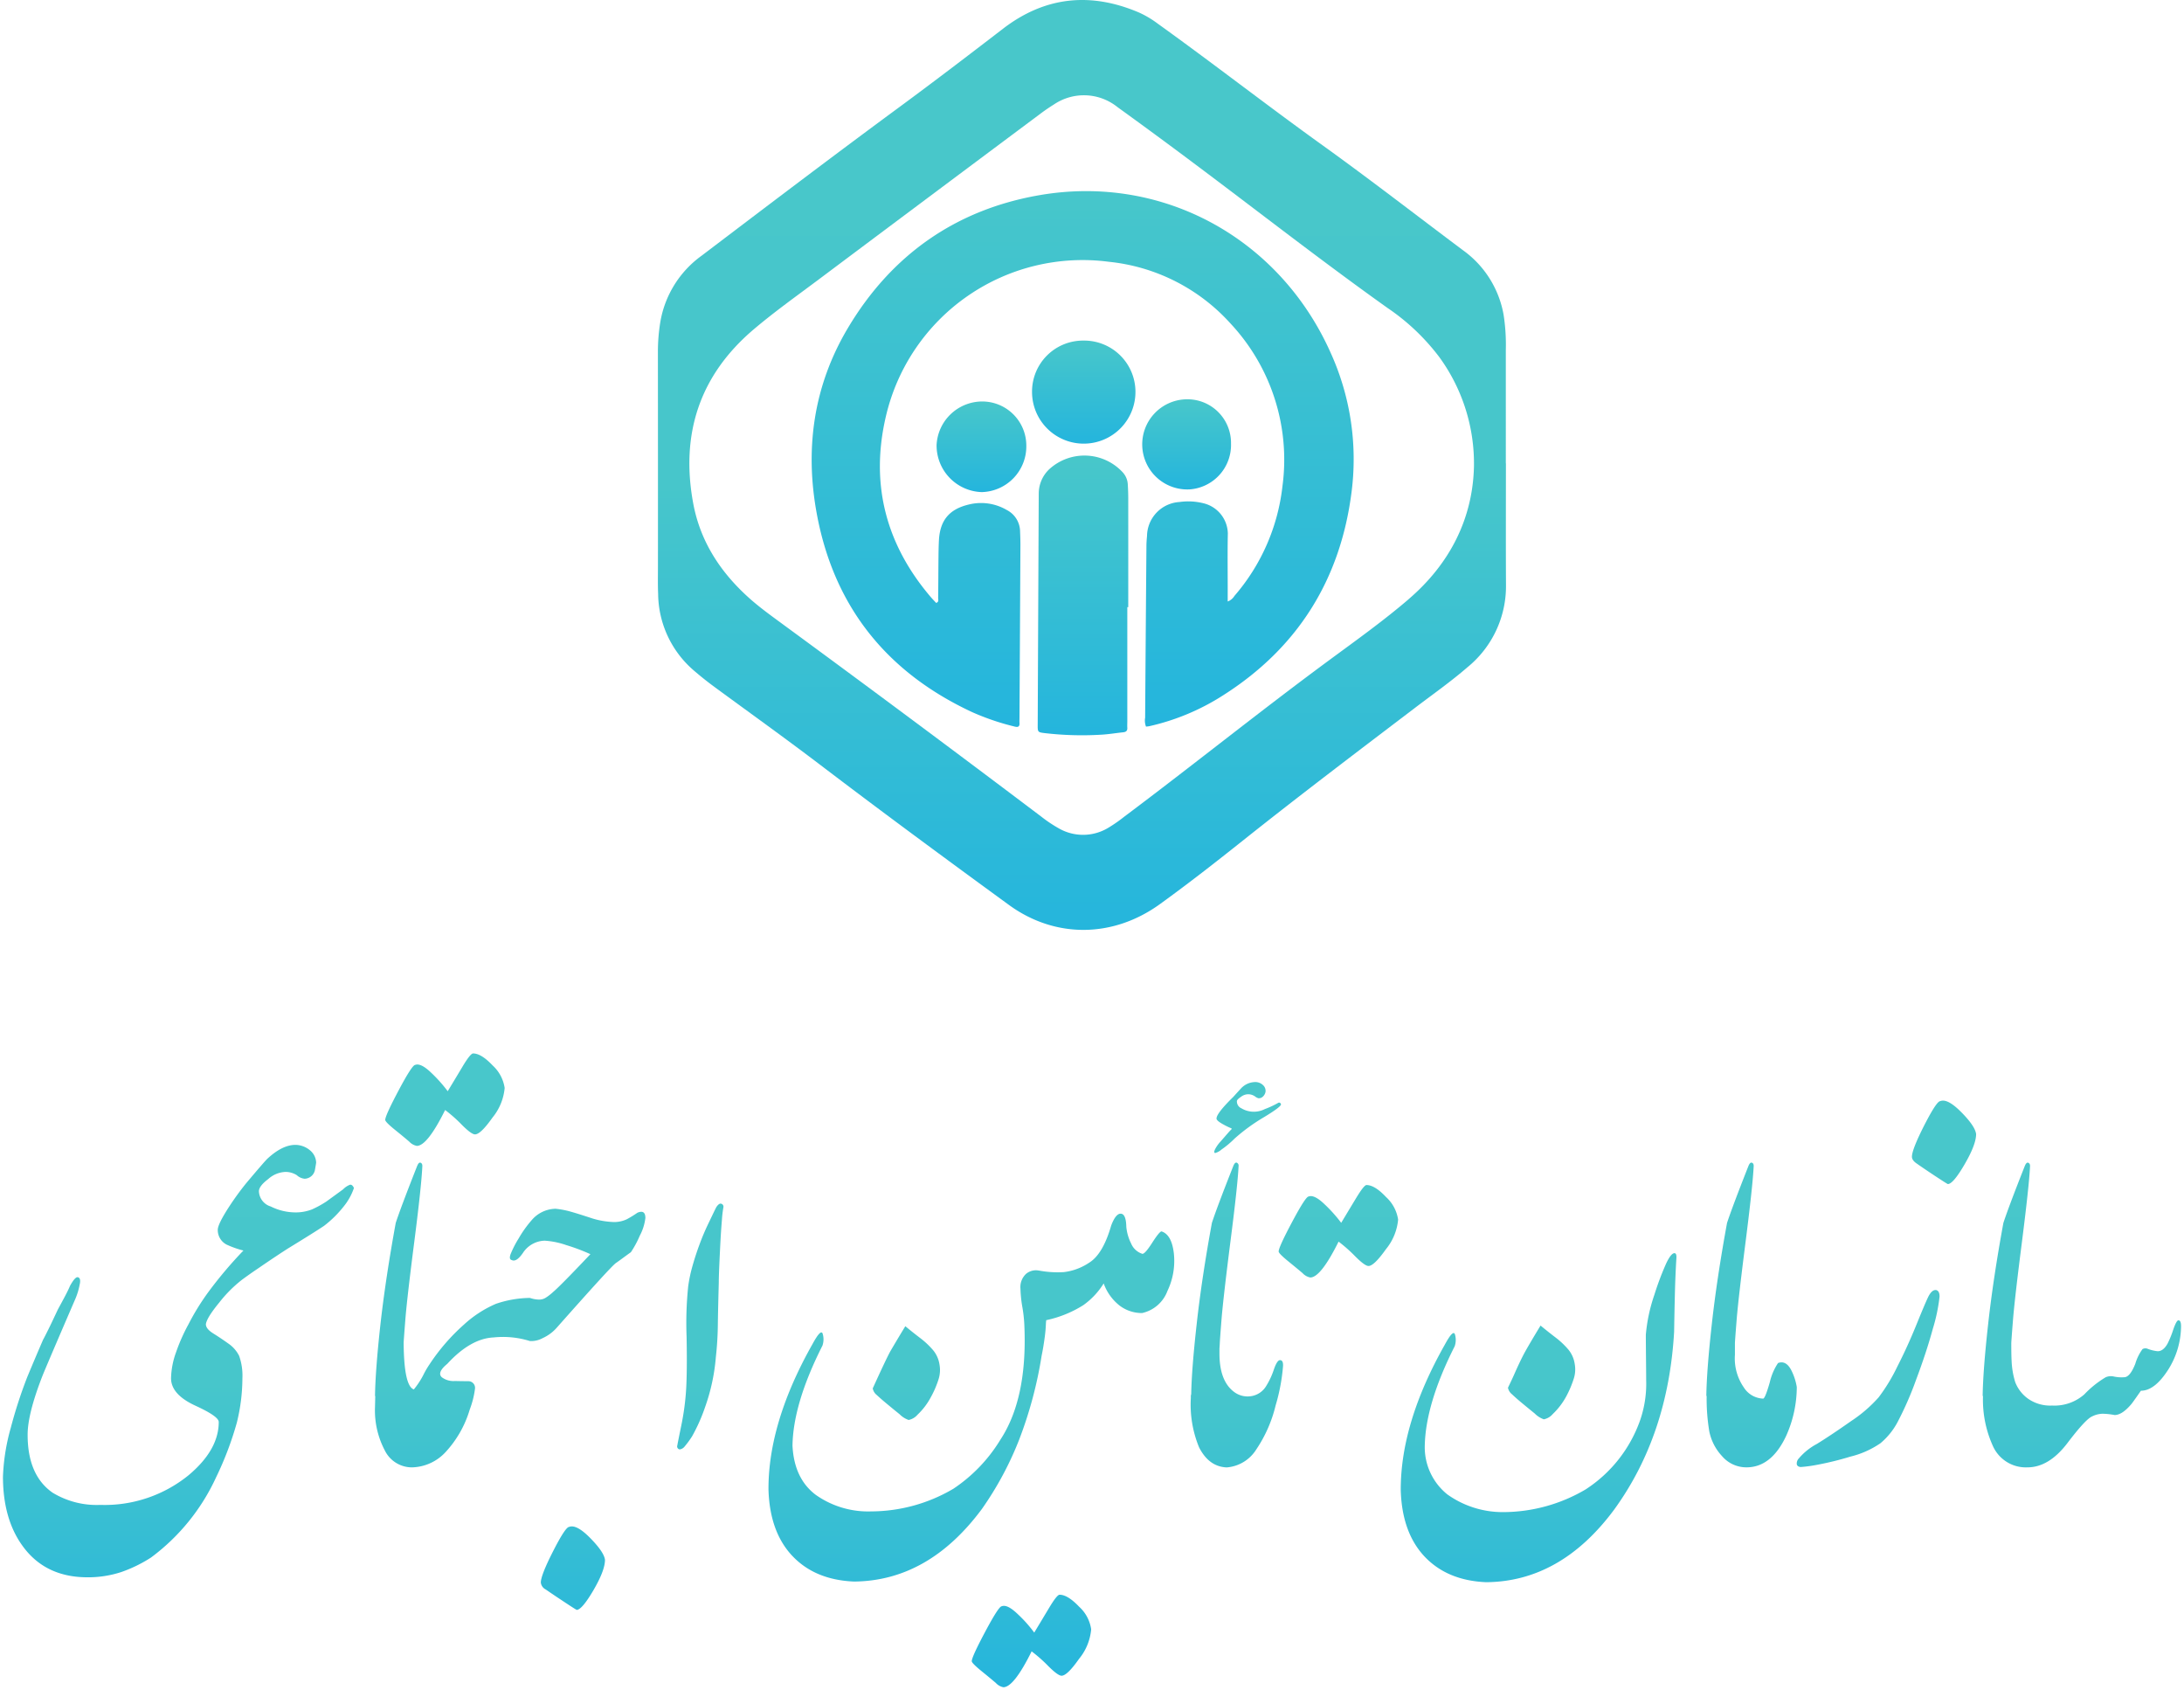 <svg xmlns="http://www.w3.org/2000/svg" width="368.852" height="285.367" viewBox="0 0 368.852 285.367">
    <defs>
        <linearGradient id="yrhad76xka" x1=".5" x2=".5" y2="1" gradientUnits="objectBoundingBox">
            <stop offset="0" stop-color="#48c7ca"/>
            <stop offset=".52" stop-color="#47c6cb"/>
            <stop offset="1" stop-color="#24b5dd"/>
        </linearGradient>
        <linearGradient id="y3o3o20bdb" x1=".5" x2=".5" y2="1" gradientUnits="objectBoundingBox">
            <stop offset="0" stop-color="#48c7ca"/>
            <stop offset="1" stop-color="#24b5dd"/>
        </linearGradient>
        <linearGradient id="dmny3jlgac" x1=".5" x2=".5" y2="1" gradientUnits="objectBoundingBox">
            <stop offset="0" stop-color="#48c7cb"/>
            <stop offset=".52" stop-color="#47c6cb"/>
            <stop offset="1" stop-color="#25b5dc"/>
        </linearGradient>
    </defs>
    <g data-name="Group 666">
        <path data-name="Path 267" d="M3089.207 78.244h-.017V59.1a33.05 33.05 0 0 0-.375-5.955 17.044 17.044 0 0 0-6.838-10.88c-7.9-5.91-15.695-11.959-23.709-17.717-9.379-6.731-18.483-13.826-27.862-20.556a16.655 16.655 0 0 0-3.141-1.869c-8.186-3.5-15.894-2.734-23 2.73-5.74 4.414-11.5 8.809-17.325 13.1-11.268 8.29-22.406 16.744-33.546 25.2a17.35 17.35 0 0 0-7 11.229 30.928 30.928 0 0 0-.406 5.136q.013 17.991.007 35.982c0 1.583-.034 3.169.031 4.756a17.276 17.276 0 0 0 6.085 13c1.1.943 2.229 1.847 3.4 2.706 6.016 4.417 12.094 8.765 18.032 13.285 10.484 7.975 21.09 15.786 31.731 23.543 7.784 5.672 17.544 5.6 25.481-.125 4.8-3.467 9.48-7.122 14.116-10.815 9.6-7.639 19.384-15.041 29.147-22.463 2.921-2.218 5.925-4.33 8.7-6.734a17.637 17.637 0 0 0 6.5-13.9c-.036-6.84-.011-13.674-.011-20.509zm-16.444 22.939c-4.3 3.683-8.912 6.97-13.467 10.328-11.662 8.594-22.939 17.682-34.53 26.364a25.057 25.057 0 0 1-2.671 1.863 8.232 8.232 0 0 1-8.41.117 22.806 22.806 0 0 1-2.93-1.961q-21.677-16.368-43.571-32.421c-1.929-1.421-3.885-2.812-5.682-4.409-4.876-4.334-8.331-9.558-9.541-16.025-2.19-11.728 1.058-21.687 10.237-29.457 3.518-2.978 7.293-5.66 10.986-8.426q18.638-13.959 37.3-27.878a29.877 29.877 0 0 1 2.349-1.616 9.047 9.047 0 0 1 10.785.428q6.384 4.61 12.688 9.328c10.983 8.212 21.786 16.661 32.958 24.612a36.64 36.64 0 0 1 8.715 8.29 30.529 30.529 0 0 1 5.831 18.428c-.2 8.688-3.965 16.365-11.055 22.434z" transform="translate(-2834.875 .002)" style="fill:url(#yrhad76xka)"/>
        <path data-name="Path 268" d="M3207.384 306.732a2.3 2.3 0 0 0 1.144-.951 34.089 34.089 0 0 0 8.1-18.493 33.665 33.665 0 0 0-8.812-27.538 32 32 0 0 0-20.5-10.375 34.107 34.107 0 0 0-37.666 26.125c-2.663 11.387-.006 21.6 7.6 30.5.294.343.611.665.9.976.5-.187.325-.563.331-.833.032-2.353.032-4.707.059-7.067.008-.9.028-1.81.076-2.718.191-3.349 1.756-5.221 5.044-6a8.592 8.592 0 0 1 6.418.929 4.114 4.114 0 0 1 2.24 3.631c.031.768.06 1.538.057 2.31q-.074 14.6-.158 29.2c0 .272-.021.544 0 .816.049.671-.29.745-.843.6a41.845 41.845 0 0 1-7.18-2.446c-14.282-6.659-23.179-17.625-26.145-33.137-2.136-11.15-.659-21.886 5.188-31.7 7.35-12.341 18.245-20.015 32.419-22.445 20.744-3.556 40.454 7.275 49.083 26.554a43.436 43.436 0 0 1 3.561 23.591c-1.883 14.787-9.1 26.327-21.723 34.331a38.805 38.805 0 0 1-12.463 5.2 4.984 4.984 0 0 1-.529.061 2.808 2.808 0 0 1-.146-1.495q.1-14.461.218-28.923c0-.588.044-1.177.1-1.767a5.831 5.831 0 0 1 5.489-5.734 10.5 10.5 0 0 1 4.047.213 5.364 5.364 0 0 1 4.113 5.1c-.065 3.166-.021 6.336-.021 9.5z" transform="translate(-3000.039 -205.174)" style="fill:url(#y3o3o20bdb)"/>
        <path data-name="Path 269" d="M3433.157 591.6v19.278c0 .362-.025.724 0 1.088.033.52-.22.718-.71.766-1.257.13-2.511.345-3.777.408a54.312 54.312 0 0 1-9.357-.259c-1.288-.154-1.3-.148-1.288-1.477q.084-19.483.173-38.964a5.674 5.674 0 0 1 1.768-4.121 8.807 8.807 0 0 1 12.439.543 3.263 3.263 0 0 1 .836 2.1q.069 1.087.074 2.174.006 9.231 0 18.464z" transform="translate(-3242.767 -489.089)" style="fill:url(#y3o3o20bdb)"/>
        <path data-name="Path 270" d="M3419.695 423.15a8.658 8.658 0 0 1 8.748 8.536 8.733 8.733 0 1 1-17.465.146 8.61 8.61 0 0 1 8.717-8.682z" transform="translate(-3236.679 -365.644)" style="fill:url(#y3o3o20bdb)"/>
        <path data-name="Path 271" d="M3299.95 498.809a7.451 7.451 0 0 1 7.548 7.453 7.721 7.721 0 0 1-7.534 7.848 7.88 7.88 0 0 1-7.621-7.95 7.737 7.737 0 0 1 7.607-7.351z" transform="translate(-3134.165 -431.022)" style="fill:url(#y3o3o20bdb)"/>
        <path data-name="Path 272" d="M3562.584 503.578a7.523 7.523 0 0 1-6.976 7.737 7.612 7.612 0 1 1-.657-15.209 7.364 7.364 0 0 1 7.633 7.472z" transform="translate(-3354.681 -428.686)" style="fill:url(#y3o3o20bdb)"/>
    </g>
    <g data-name="Group 2130">
        <path data-name="Union 50" d="M167.675 106.277c-.52-.442-1.324-1.109-2.418-2s-1.638-1.445-1.638-1.662q0-.723 2.282-5t2.769-4.272c.634-.265 1.549.192 2.753 1.357a22.445 22.445 0 0 1 2.747 3.084q1.108-1.832 2.475-4.112c.907-1.518 1.51-2.281 1.807-2.281.923 0 2.023.682 3.309 2.032a6.361 6.361 0 0 1 2.023 3.807 9.077 9.077 0 0 1-2.056 5c-1.332 1.9-2.311 2.836-2.938 2.836-.41 0-1.149-.538-2.225-1.606a24.782 24.782 0 0 0-2.836-2.506q-3 6.06-4.778 6.056a2.368 2.368 0 0 1-1.276-.733zM94.591 92.471a142.441 142.441 0 0 1-2.924-1.968 1.5 1.5 0 0 1-.827-1.164q0-1.228 2.08-5.309t2.7-4.088c.809-.329 2 .289 3.549 1.864s2.394 2.8 2.506 3.694q0 1.782-1.942 5.116c-1.3 2.216-2.251 3.333-2.838 3.333-.225-.113-.987-.603-2.304-1.478zm145.534-7.492q-3.83-4.037-4.055-11.2-.059-11.337 7.445-24.616c.962-1.774 1.534-2.345 1.718-1.694a3.269 3.269 0 0 1-.057 1.976q-4.937 9.77-5.051 16.889a10.214 10.214 0 0 0 3.806 8.112 16.083 16.083 0 0 0 9.47 2.995 27.511 27.511 0 0 0 13.893-3.831 23.009 23.009 0 0 0 9.22-11.725 18.916 18.916 0 0 0 1.005-6.778c0-1.076-.018-2.433-.033-4.08s-.024-2.827-.024-3.525a28.005 28.005 0 0 1 1.443-6.755 48.29 48.29 0 0 1 2.027-5.364c.538-1.109.988-1.662 1.365-1.662.255 0 .369.289.328.859s-.1 1.678-.169 3.308-.143 4.666-.216 9.109q-1 17.444-10.11 30-9.011 12.166-21.622 12.279-6.552-.271-10.384-4.298zm-106.782-.113q-3.833-4.036-4.055-11.2-.062-11.336 7.443-24.615c.964-1.775 1.536-2.337 1.718-1.695a3.252 3.252 0 0 1-.047 1.976q-4.952 9.783-5.059 16.889.277 5.554 3.92 8.3a15.314 15.314 0 0 0 9.356 2.8A27.491 27.491 0 0 0 160.51 73.5a26.414 26.414 0 0 0 7.942-8.28q4.557-6.939 4.057-19.106a23.769 23.769 0 0 0-.328-3.2 21.047 21.047 0 0 1-.338-3.2 3.032 3.032 0 0 1 .947-2.5 2.582 2.582 0 0 1 2.21-.544.007.007 0 0 0 0-.008 17.065 17.065 0 0 0 4.167.257 9.689 9.689 0 0 0 4.281-1.591c1.548-.955 2.795-3.052 3.718-6.272q.784-2.061 1.638-2c.579.032.886.78.917 2.216a7.869 7.869 0 0 0 .811 2.811 3.051 3.051 0 0 0 1.911 1.751c.306 0 .86-.634 1.669-1.9s1.335-1.887 1.559-1.887q1.72.554 2.08 3.726a11.767 11.767 0 0 1-1.084 6.329 5.933 5.933 0 0 1-4.22 3.715.028.028 0 0 1 0 .012h-.047a6.206 6.206 0 0 1-3.839-1.277 8.316 8.316 0 0 1-2.661-3.722 12.644 12.644 0 0 1-3.445 3.671 19.215 19.215 0 0 1-6.261 2.534c-.016.16-.029.319-.047.479a23.966 23.966 0 0 1-.247 2.7q-.2 1.474-.485 2.847a69.667 69.667 0 0 1-3.794 14.156 55.434 55.434 0 0 1-6.271 11.669q-9.014 12.168-21.615 12.28-6.565-.273-10.393-4.301zM3.286 83.115Q0 78.56 0 71.445a34.873 34.873 0 0 1 1.332-8.281 78.517 78.517 0 0 1 2.781-8.553q1.552-3.722 2.665-6.281c.224-.4.538-1.028.949-1.855s.921-1.92 1.548-3.252c.45-.82.846-1.558 1.2-2.225s.642-1.261.858-1.775c.564-1 .988-1.486 1.286-1.445.4.073.515.5.33 1.278a11.516 11.516 0 0 1-.723 2.385Q8.282 50.56 6.777 54.17q-2.616 6.613-2.61 10.216 0 6.842 4.224 9.781a14.334 14.334 0 0 0 8.054 2.056 22.483 22.483 0 0 0 14.892-5q5.108-4.277 5.106-9 0-.952-4-2.778-4.062-1.891-4.055-4.61a13.707 13.707 0 0 1 .858-4.418 30.694 30.694 0 0 1 2.09-4.7 40.47 40.47 0 0 1 3.445-5.558 70.716 70.716 0 0 1 5.831-6.882 16.04 16.04 0 0 1-2.834-1 2.765 2.765 0 0 1-1.5-2.5c0-.634.644-1.943 1.944-3.943a48.1 48.1 0 0 1 2.836-3.9c1.96-2.329 3.148-3.7 3.551-4.112 1.7-1.59 3.3-2.385 4.778-2.385a3.891 3.891 0 0 1 2.506.949 2.783 2.783 0 0 1 1 2.056c-.041.289-.114.738-.226 1.332a1.833 1.833 0 0 1-1.718 1.382 2.3 2.3 0 0 1-1.333-.611A3.645 3.645 0 0 0 47.785 20a4.62 4.62 0 0 0-3 1.221c-1.035.779-1.557 1.47-1.557 2.056a2.8 2.8 0 0 0 2 2.562 9.446 9.446 0 0 0 4.281 1 7.613 7.613 0 0 0 2.665-.5A17.248 17.248 0 0 0 54.62 25l2.826-2.056a3.142 3.142 0 0 1 1.174-.779q.383-.06.656.555a10.1 10.1 0 0 1-1.776 3.172 18.6 18.6 0 0 1-3.278 3.221q-1.661 1.109-6.112 3.831c-1.22.78-2.891 1.887-4.994 3.333a73.813 73.813 0 0 0-2.73 1.92 21.971 21.971 0 0 0-3.857 3.863c-1.43 1.735-2.176 2.964-2.257 3.663 0 .522.418 1.036 1.253 1.557s1.679 1.085 2.529 1.695a5.478 5.478 0 0 1 1.832 2.081 9.938 9.938 0 0 1 .554 3.782 31.508 31.508 0 0 1-.941 7.5A55.237 55.237 0 0 1 36 71.557a35.1 35.1 0 0 1-11 13.557 23.612 23.612 0 0 1-5 2.442 17.979 17.979 0 0 1-5.727.891q-7.163 0-10.987-5.332zm332.843-16.722a18.892 18.892 0 0 1-1.726-8.5.42.42 0 0 0 .01-.048l-.065-.008q.059-4.336.921-12.079.857-7.758 2.579-17.147.89-2.712 3.614-9.606c.187-.449.377-.633.579-.553s.312.256.312.553q-.168 3.386-1.388 12.947t-1.5 13.107c-.187 2.369-.283 3.671-.283 3.888V49c0 1.333.018 2.321.057 2.948a14.023 14.023 0 0 0 .611 3.558 6.158 6.158 0 0 0 2.223 2.827 6.531 6.531 0 0 0 4 1.116 7.635 7.635 0 0 0 5.444-1.887 16.935 16.935 0 0 1 3.614-2.892 2.233 2.233 0 0 1 1.414-.112 6.212 6.212 0 0 0 1.695.112c.666 0 1.292-.763 1.889-2.281a8.018 8.018 0 0 1 1.22-2.474 1.028 1.028 0 0 1 .778-.081 6.489 6.489 0 0 0 1.785.442c.625 0 1.18-.425 1.661-1.277a16.357 16.357 0 0 0 .949-2.329q.554-1.614.892-1.614c.289 0 .44.337.44 1a13.917 13.917 0 0 1-2.168 7.333c-1.518 2.369-3.05 3.558-4.609 3.558-1.006 1.438-1.573 2.241-1.726 2.385q-1.5 1.722-2.722 1.718a11.951 11.951 0 0 0-2.025-.216 4.107 4.107 0 0 0-1.75.441q-1.108.446-4.224 4.554-3.111 4.059-6.722 4.055a6.091 6.091 0 0 1-5.779-3.491zM290.343 68a8.637 8.637 0 0 1-2.16-4.168 33.467 33.467 0 0 1-.45-5.993c-.018 0-.037 0-.055-.006q.059-4.336.921-12.079.857-7.758 2.579-17.147.892-2.707 3.613-9.607c.187-.449.379-.633.587-.553s.3.256.3.553q-.168 3.386-1.387 12.947t-1.5 13.107c-.187 2.369-.283 3.671-.283 3.888v1.942a8.569 8.569 0 0 0 1.5 5.5 4.013 4.013 0 0 0 3.276 1.894c.226-.039.6-.963 1.119-2.778a9.687 9.687 0 0 1 1.387-3.229c.886-.329 1.624.056 2.217 1.172a9.724 9.724 0 0 1 .949 2.883 20.217 20.217 0 0 1-1.785 8.224q-2.492 5.336-6.72 5.333A5.393 5.393 0 0 1 290.343 68zm-88.336-1.5a18.916 18.916 0 0 1-1.388-8.329v-.394c.02-.086.041-.173.063-.259q.082-4.3.917-11.763.854-7.758 2.577-17.147.893-2.723 3.616-9.606c.183-.449.377-.633.579-.562a.532.532 0 0 1 .312.562q-.168 3.386-1.4 12.939-1.214 9.565-1.495 13.115c-.185 2.369-.279 3.671-.279 3.888-.016.3-.035.593-.057.881v.845q0 4.662 2.5 6.5a3.79 3.79 0 0 0 3 .667 3.578 3.578 0 0 0 2.306-1.55 12.821 12.821 0 0 0 1.365-2.867c.369-1.092.723-1.638 1.053-1.638.408 0 .577.394.5 1.172a32.294 32.294 0 0 1-1.245 6.5 22.724 22.724 0 0 1-3.25 7.388 6.47 6.47 0 0 1-5 3.052c-2.007-.08-3.558-1.203-4.674-3.394zm-137.557.45a14.452 14.452 0 0 1-1.616-7.285l.043-1.825h-.043q.062-4.336.915-12.079.87-7.761 2.587-17.154.893-2.707 3.616-9.607c.183-.449.377-.633.577-.553s.3.256.3.553q-.153 3.386-1.381 12.947t-1.5 13.107c-.169 2.169-.265 3.442-.277 3.808q.056 7.319 1.722 7.861a13.524 13.524 0 0 0 1.718-2.666 15.047 15.047 0 0 1 1-1.665v-.006a33.921 33.921 0 0 1 5.748-6.609 19.1 19.1 0 0 1 5.389-3.5 18.281 18.281 0 0 1 5.752-1 .032.032 0 0 0 0 .013v-.013a4.942 4.942 0 0 0 1.335.273 2.128 2.128 0 0 0 1.277-.273 8.422 8.422 0 0 0 1.3-1q1.2-1 6.3-6.385a32.533 32.533 0 0 0-4.079-1.534 13.713 13.713 0 0 0-3.637-.746 4.525 4.525 0 0 0-3.671 2.056c-.738 1.075-1.365 1.477-1.889 1.22-.334-.072-.408-.385-.224-.947a16.912 16.912 0 0 1 1.388-2.715 19.1 19.1 0 0 1 2.227-3.116 5.416 5.416 0 0 1 4-1.887 14.5 14.5 0 0 1 2.394.442c.809.224 1.921.57 3.331 1.028a13.693 13.693 0 0 0 3.751.754 5.02 5.02 0 0 0 2.555-.45 19.042 19.042 0 0 0 1.807-1.109c.884-.369 1.333-.072 1.333.892a8.47 8.47 0 0 1-.949 3 16.553 16.553 0 0 1-1.5 2.779c-.367.257-.738.53-1.106.8s-.844.626-1.424 1.028-3.894 4.04-9.965 10.89a7 7 0 0 1-2.394 1.783 4.087 4.087 0 0 1-2.162.5.018.018 0 0 0 0-.009v.009a15.188 15.188 0 0 0-6.114-.611c-2.584.113-5.2 1.591-7.828 4.441-.259.226-.426.37-.5.45-.78.771-.923 1.382-.442 1.831a3.3 3.3 0 0 0 2.217.634c1.035.025 1.8.032 2.282.032a1.123 1.123 0 0 1 1.106 1.277 15.06 15.06 0 0 1-.882 3.5 18.166 18.166 0 0 1-4.057 7.163 7.965 7.965 0 0 1-5.727 2.61 5.105 5.105 0 0 1-4.602-2.939zm238.51 2.441a1.222 1.222 0 0 1 .328-1 10.445 10.445 0 0 1 3.085-2.474q2.469-1.53 5.75-3.839a23.417 23.417 0 0 0 4.666-4.023 30.358 30.358 0 0 0 3.14-5.172c1.172-2.289 2.223-4.61 3.172-6.939s1.614-3.928 2.023-4.778.852-1.262 1.335-1.222q.61.109.609 1.109a29.5 29.5 0 0 1-1.139 5.445q-1.072 3.94-2.828 8.61a56.19 56.19 0 0 1-3.083 7.059 12.011 12.011 0 0 1-2.924 3.638 15.367 15.367 0 0 1-5.106 2.273 51.845 51.845 0 0 1-5.672 1.389 22.8 22.8 0 0 1-2.691.361c-.367-.028-.593-.182-.664-.439zM114.121 66.8a.514.514 0 0 1-.224-.635c0-.072.224-1.2.668-3.364a42.679 42.679 0 0 0 .827-6.305c.11-2.039.136-4.915.065-8.641a60.364 60.364 0 0 1 .271-8.529 24.5 24.5 0 0 1 .756-3.55c.346-1.222.746-2.425 1.188-3.615s.915-2.306 1.422-3.357.947-1.991 1.357-2.81c.328-.515.636-.724.892-.611a.52.52 0 0 1 .328.611 19.868 19.868 0 0 0-.247 2.088c-.088 1.093-.179 2.313-.249 3.662s-.136 2.683-.192 3.976-.088 2.257-.088 2.892c-.071 2.666-.13 5.068-.161 7.219a54.239 54.239 0 0 1-.336 5.446 33.029 33.029 0 0 1-1.83 8.472 29.339 29.339 0 0 1-2.194 4.916 16.639 16.639 0 0 1-1.31 1.774 1.276 1.276 0 0 1-.752.411.375.375 0 0 1-.191-.05zm37.308-5.887c-.805-.643-1.52-1.237-2.17-1.775s-1.212-1.028-1.695-1.478a1.822 1.822 0 0 1-.668-1.109c1.447-3.181 2.427-5.26 2.948-6.224a257.75 257.75 0 0 1 2.555-4.273 73.75 73.75 0 0 0 2.473 1.968 13.894 13.894 0 0 1 2.274 2.145 4.97 4.97 0 0 1 1.029 2.385 5.1 5.1 0 0 1-.161 2.448 16.312 16.312 0 0 1-1.286 3 11.476 11.476 0 0 1-2.272 3 2.668 2.668 0 0 1-1.5.884 4.005 4.005 0 0 1-1.527-.967zm107.278-.113c-.793-.642-1.516-1.237-2.166-1.774s-1.206-1.028-1.671-1.47a1.846 1.846 0 0 1-.691-1.116c.483-1 .837-1.759 1.062-2.273.738-1.67 1.371-2.987 1.909-3.943s1.383-2.393 2.531-4.28a86.388 86.388 0 0 0 2.473 1.968 13.658 13.658 0 0 1 2.274 2.145 4.942 4.942 0 0 1 1.025 2.385 5.076 5.076 0 0 1-.157 2.449 17.473 17.473 0 0 1-1.253 2.971 12.029 12.029 0 0 1-2.306 3.028 2.674 2.674 0 0 1-1.5.884 4.045 4.045 0 0 1-1.53-.974zm-39.2-23.692c-.515-.442-1.326-1.109-2.418-2s-1.638-1.445-1.638-1.671q0-.723 2.282-5c1.518-2.851 2.439-4.28 2.777-4.28.626-.257 1.551.192 2.747 1.357a24.447 24.447 0 0 1 2.755 3.084c.738-1.222 1.557-2.586 2.473-4.1s1.512-2.28 1.8-2.28c.931 0 2.031.674 3.309 2.032a6.443 6.443 0 0 1 2.031 3.8 9.16 9.16 0 0 1-2.056 5c-1.341 1.887-2.319 2.835-2.946 2.835q-.616 0-2.227-1.614a25.361 25.361 0 0 0-2.826-2.5q-3.011 6.058-4.778 6.055a2.36 2.36 0 0 1-1.284-.714zm106.647-16.525q-1.977-1.312-2.914-1.976c-.554-.369-.837-.755-.837-1.165 0-.811.7-2.586 2.08-5.308 1.4-2.723 2.29-4.08 2.7-4.08.821-.337 2 .29 3.559 1.864s2.384 2.8 2.5 3.694q0 1.77-1.944 5.108t-2.836 3.333c-.228-.112-.99-.602-2.308-1.47zM204.708 16.8c-.171-.016-.177-.2-.033-.553a5.693 5.693 0 0 1 .949-1.358c.481-.554 1-1.149 1.557-1.783l.328-.329v-.112a12.971 12.971 0 0 1-1.718-.859c-.593-.353-.876-.643-.833-.86.039-.594.98-1.8 2.834-3.614 1-1.109 1.518-1.67 1.549-1.67a3.3 3.3 0 0 1 2.339-.828 1.9 1.9 0 0 1 1.115.5 1.3 1.3 0 0 1 .442 1.109 1.4 1.4 0 0 1-.418.811.952.952 0 0 1-.8.305 1.66 1.66 0 0 1-.562-.305 2.08 2.08 0 0 0-1.057-.364 2.007 2.007 0 0 0-1.277.409c-.481.321-.725.571-.725.755a1.253 1.253 0 0 0 .748 1.2 4.09 4.09 0 0 0 3.975.137 15.271 15.271 0 0 0 2.168-1c.145-.1.275-.129.387-.048a.315.315 0 0 1 .167.273q-.059.446-2.912 2.169a31.136 31.136 0 0 0-4.916 3.582 16 16 0 0 1-2.227 1.863 2.618 2.618 0 0 1-1.055.58.118.118 0 0 1-.025-.01zm-136.09-1.911c-.522-.45-1.324-1.115-2.42-2s-1.636-1.445-1.636-1.671q0-.722 2.272-5c1.518-2.859 2.449-4.28 2.779-4.28q.952-.386 2.753 1.357a24.06 24.06 0 0 1 2.747 3.083c.738-1.221 1.565-2.585 2.474-4.111S79.1 0 79.4 0q1.385 0 3.3 2.023a6.43 6.43 0 0 1 2.031 3.808 9.182 9.182 0 0 1-2.056 5q-2 2.831-2.948 2.835c-.41 0-1.149-.538-2.223-1.614a24.042 24.042 0 0 0-2.828-2.5q-3 6.048-4.778 6.056a2.362 2.362 0 0 1-1.28-.719z" transform="translate(.5 177.867)" style="stroke:transparent;fill:url(#dmny3jlgac)"/>
    </g>
</svg>
